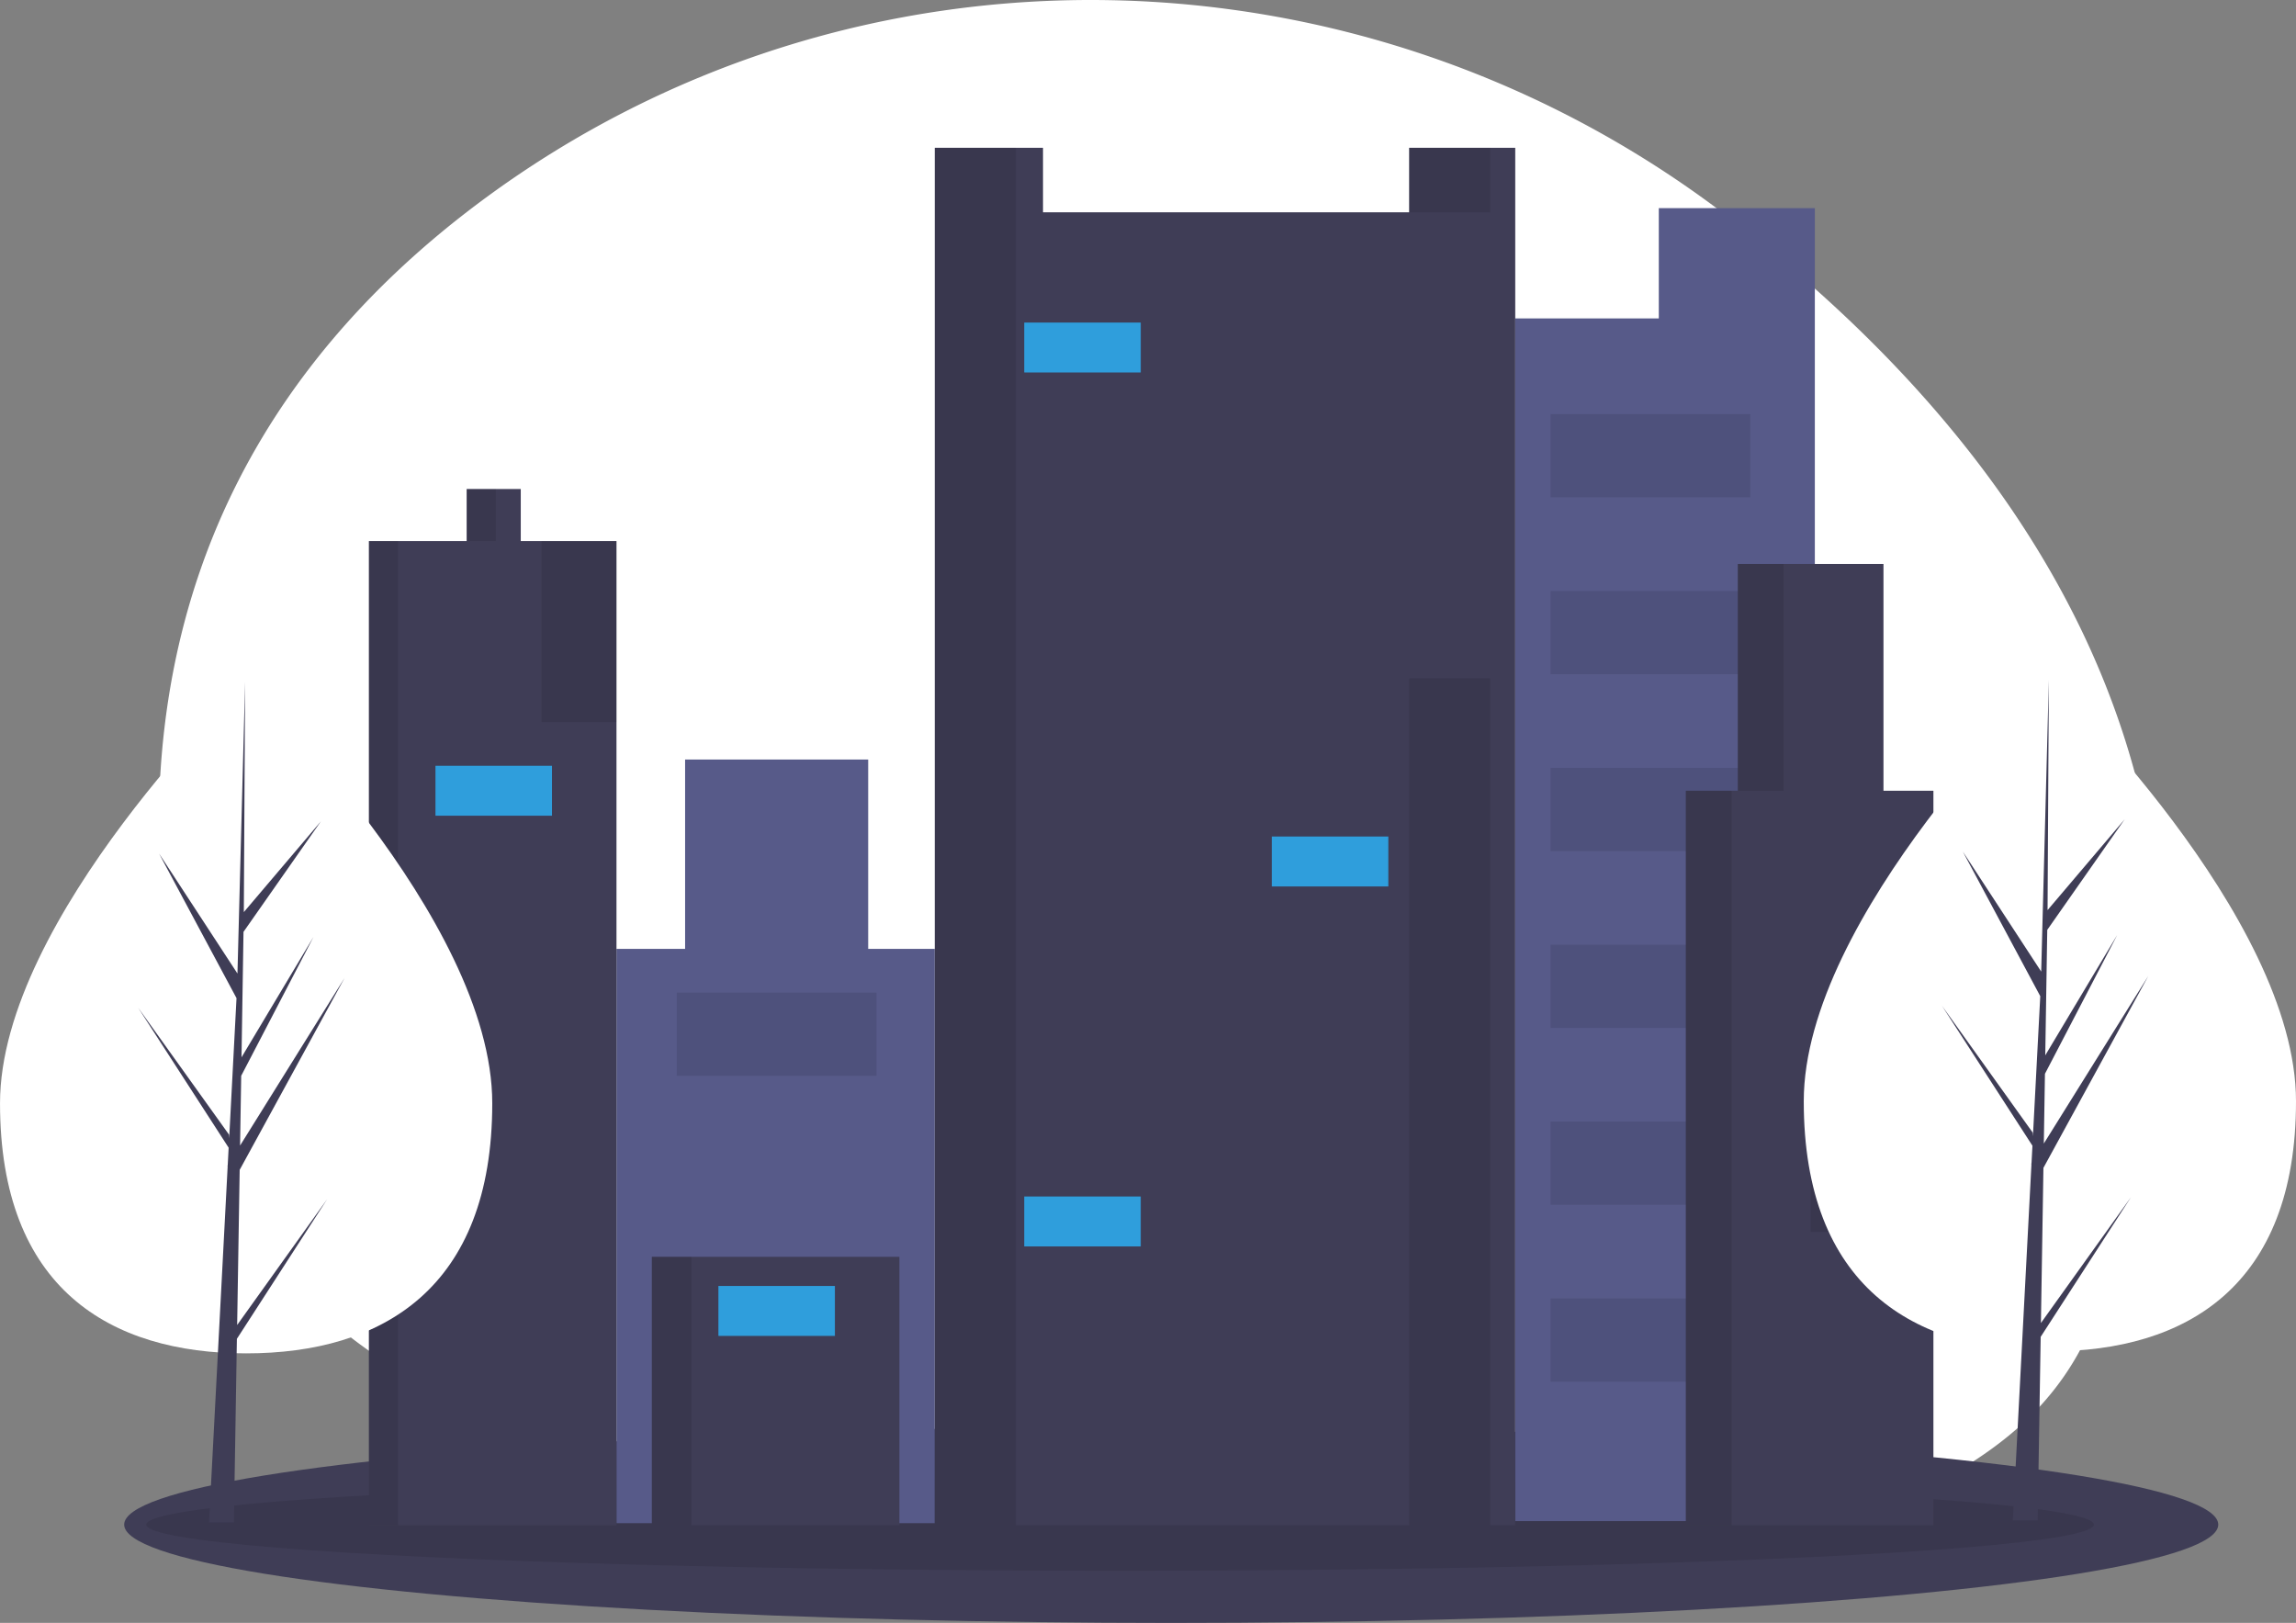 <svg id="Gruppe_507" data-name="Gruppe 507" xmlns="http://www.w3.org/2000/svg" width="230.142" height="162.654" viewBox="0 0 230.142 162.654">
  <rect x="0" y="0" width="230.142" height="162.654" fill="#808080" stroke="none"/>
  <path id="Pfad_2197" data-name="Pfad 2197" d="M565.819,135.687c-36.7-28.29-87.763-29.446-125.015-1.882-19.692,14.572-34.959,36.865-32.181,70.808.982,12.006,3.714,21.856,7.7,29.919,16.146,32.687,82.459,31.429,86.142,31.424q3.579,0,7.158.16a156.97,156.97,0,0,1,24.861,3.143c11.677,2.434,26.542,3.657,39.824-.953a46.169,46.169,0,0,0,6.559-2.852c7.3-3.879,15.47-7.586,20.246-16.786,3.59-6.9,6.205-15.563,7.464-26.346C613.156,183.051,590.265,154.531,565.819,135.687Z" transform="translate(-392.386 -113.785)" fill="#fff"/>
  <ellipse id="Ellipse_218" data-name="Ellipse 218" cx="104.951" cy="9.852" rx="104.951" ry="9.852" transform="translate(12.447 142.95)" fill="#3f3d56"/>
  <ellipse id="Ellipse_219" data-name="Ellipse 219" cx="97.612" cy="4.624" rx="97.612" ry="4.624" transform="translate(14.659 148.178)" opacity="0.1"/>
  <path id="Pfad_2198" data-name="Pfad 2198" d="M862.238,73.342V84.395H847.849V204.932h30.03V73.342Z" transform="translate(-695.967 -52.481)" fill="#575a89"/>
  <path id="Pfad_2199" data-name="Pfad 2199" d="M556.342,286.616V267.639H537.99v18.977h-6.882v57.557h31.906V286.616Z" transform="translate(-469.318 -191.515)" fill="#575a89"/>
  <rect id="Rechteck_1725" data-name="Rechteck 1725" width="24.816" height="26.902" transform="translate(65.337 125.965)" fill="#3f3d56"/>
  <rect id="Rechteck_1726" data-name="Rechteck 1726" width="3.962" height="26.902" transform="translate(65.337 125.965)" opacity="0.1"/>
  <path id="Pfad_2200" data-name="Pfad 2200" d="M690.835,52.079v6.465h-36.7V52.079H643.287V190.133H701.47V52.079Z" transform="translate(-549.588 -37.266)" fill="#3f3d56"/>
  <rect id="Rechteck_1727" data-name="Rechteck 1727" width="8.133" height="6.465" transform="translate(141.246 14.813)" opacity="0.1"/>
  <rect id="Rechteck_1728" data-name="Rechteck 1728" width="8.133" height="138.054" transform="translate(93.698 14.813)" opacity="0.1"/>
  <path id="Pfad_2201" data-name="Pfad 2201" d="M459.082,177.537v-5.214H453.66v5.214h-9.8v98.64h24.817v-98.64Z" transform="translate(-406.883 -123.31)" fill="#3f3d56"/>
  <rect id="Rechteck_1729" data-name="Rechteck 1729" width="2.92" height="5.214" transform="translate(46.777 49.014)" opacity="0.1"/>
  <rect id="Rechteck_1730" data-name="Rechteck 1730" width="2.92" height="98.64" transform="translate(36.975 54.227)" opacity="0.1"/>
  <rect id="Rechteck_1731" data-name="Rechteck 1731" width="8.133" height="84.876" transform="translate(141.246 67.991)" opacity="0.1"/>
  <rect id="Rechteck_1732" data-name="Rechteck 1732" width="7.507" height="18.143" transform="translate(54.284 54.227)" opacity="0.1"/>
  <path id="Pfad_2243" data-name="Pfad 2243" d="M0,0H11.678V5H0Z" transform="translate(102.665 32.33)" fill="#2f9edc"/>
  <rect id="Rechteck_1734" data-name="Rechteck 1734" width="11.678" height="5.005" transform="translate(127.483 83.84)" fill="#2f9edc"/>
  <rect id="Rechteck_1735" data-name="Rechteck 1735" width="11.678" height="5.005" transform="translate(102.665 119.918)" fill="#2f9edc"/>
  <rect id="Rechteck_1736" data-name="Rechteck 1736" width="11.678" height="5.005" transform="translate(43.649 76.75)" fill="#2f9edc"/>
  <rect id="Rechteck_1737" data-name="Rechteck 1737" width="11.678" height="5.005" transform="translate(72.01 128.885)" fill="#2f9edc"/>
  <rect id="Rechteck_1738" data-name="Rechteck 1738" width="20.02" height="8.342" transform="translate(67.839 99.481)" opacity="0.1"/>
  <rect id="Rechteck_1739" data-name="Rechteck 1739" width="20.02" height="8.342" transform="translate(155.426 41.506)" opacity="0.1"/>
  <rect id="Rechteck_1740" data-name="Rechteck 1740" width="20.02" height="8.342" transform="translate(155.426 59.232)" opacity="0.1"/>
  <rect id="Rechteck_1741" data-name="Rechteck 1741" width="20.02" height="8.342" transform="translate(155.426 76.958)" opacity="0.1"/>
  <rect id="Rechteck_1742" data-name="Rechteck 1742" width="20.02" height="8.342" transform="translate(155.426 94.685)" opacity="0.1"/>
  <rect id="Rechteck_1743" data-name="Rechteck 1743" width="20.02" height="8.342" transform="translate(155.426 112.41)" opacity="0.1"/>
  <rect id="Rechteck_1744" data-name="Rechteck 1744" width="20.02" height="8.342" transform="translate(155.426 130.136)" opacity="0.1"/>
  <path id="Pfad_2202" data-name="Pfad 2202" d="M927.781,221.449V198.718h-14.6v22.731H907.97v73.615h24.817V221.449Z" transform="translate(-738.989 -142.197)" fill="#3f3d56"/>
  <rect id="Rechteck_1745" data-name="Rechteck 1745" width="4.588" height="22.731" transform="translate(174.195 56.521)" opacity="0.1"/>
  <rect id="Rechteck_1746" data-name="Rechteck 1746" width="4.588" height="73.615" transform="translate(168.982 79.252)" opacity="0.1"/>
  <rect id="Rechteck_1747" data-name="Rechteck 1747" width="12.304" height="7.299" transform="translate(181.494 116.164)" opacity="0.1"/>
  <rect id="Rechteck_1748" data-name="Rechteck 1748" width="11.678" height="5.005" transform="translate(181.912 105.32)" fill="#ff6584"/>
  <path id="Pfad_2203" data-name="Pfad 2203" d="M1037.37,395.63c0,18.579-11.045,25.066-24.67,25.066s-24.67-6.487-24.67-25.066,24.67-42.215,24.67-42.215S1037.37,377.051,1037.37,395.63Z" transform="translate(-807.228 -285.257)" fill="#fff"/>
  <path id="Pfad_2204" data-name="Pfad 2204" d="M1008.162,304.069l.251-15.549,10.515-19.236-10.476,16.8.114-6.992,7.247-13.917-7.216,12.068h0l.2-12.575,7.759-11.08-7.728,9.1.128-23.057-.8,30.524.065-1.259-7.889-12.077,7.764,14.494-.736,14.044-.023-.373-9.094-12.709,9.069,14.026-.093,1.756-.018.026.008.144-1.863,35.63h2.492l.3-18.4,9.045-13.991Z" transform="translate(-803.588 -171.472)" fill="#3f3d56"/>
  <path id="Pfad_2205" data-name="Pfad 2205" d="M401.7,396.337c0,18.579-11.045,25.066-24.67,25.066s-24.67-6.487-24.67-25.066,24.67-42.215,24.67-42.215S401.7,377.758,401.7,396.337Z" transform="translate(-352.358 -285.763)" fill="#fff"/>
  <path id="Pfad_2206" data-name="Pfad 2206" d="M372.488,304.776l.253-15.549,10.515-19.236-10.475,16.8.113-6.992,7.247-13.917-7.216,12.067h0l.2-12.575,7.76-11.08-7.728,9.1.128-23.058-.8,30.524.066-1.259-7.89-12.076,7.763,14.494-.735,14.044-.022-.373-9.1-12.709,9.068,14.026-.092,1.756-.016.026.007.144-1.865,35.63h2.492l.3-18.4,9.046-13.991Z" transform="translate(-348.717 -171.979)" fill="#3f3d56"/>
</svg>
